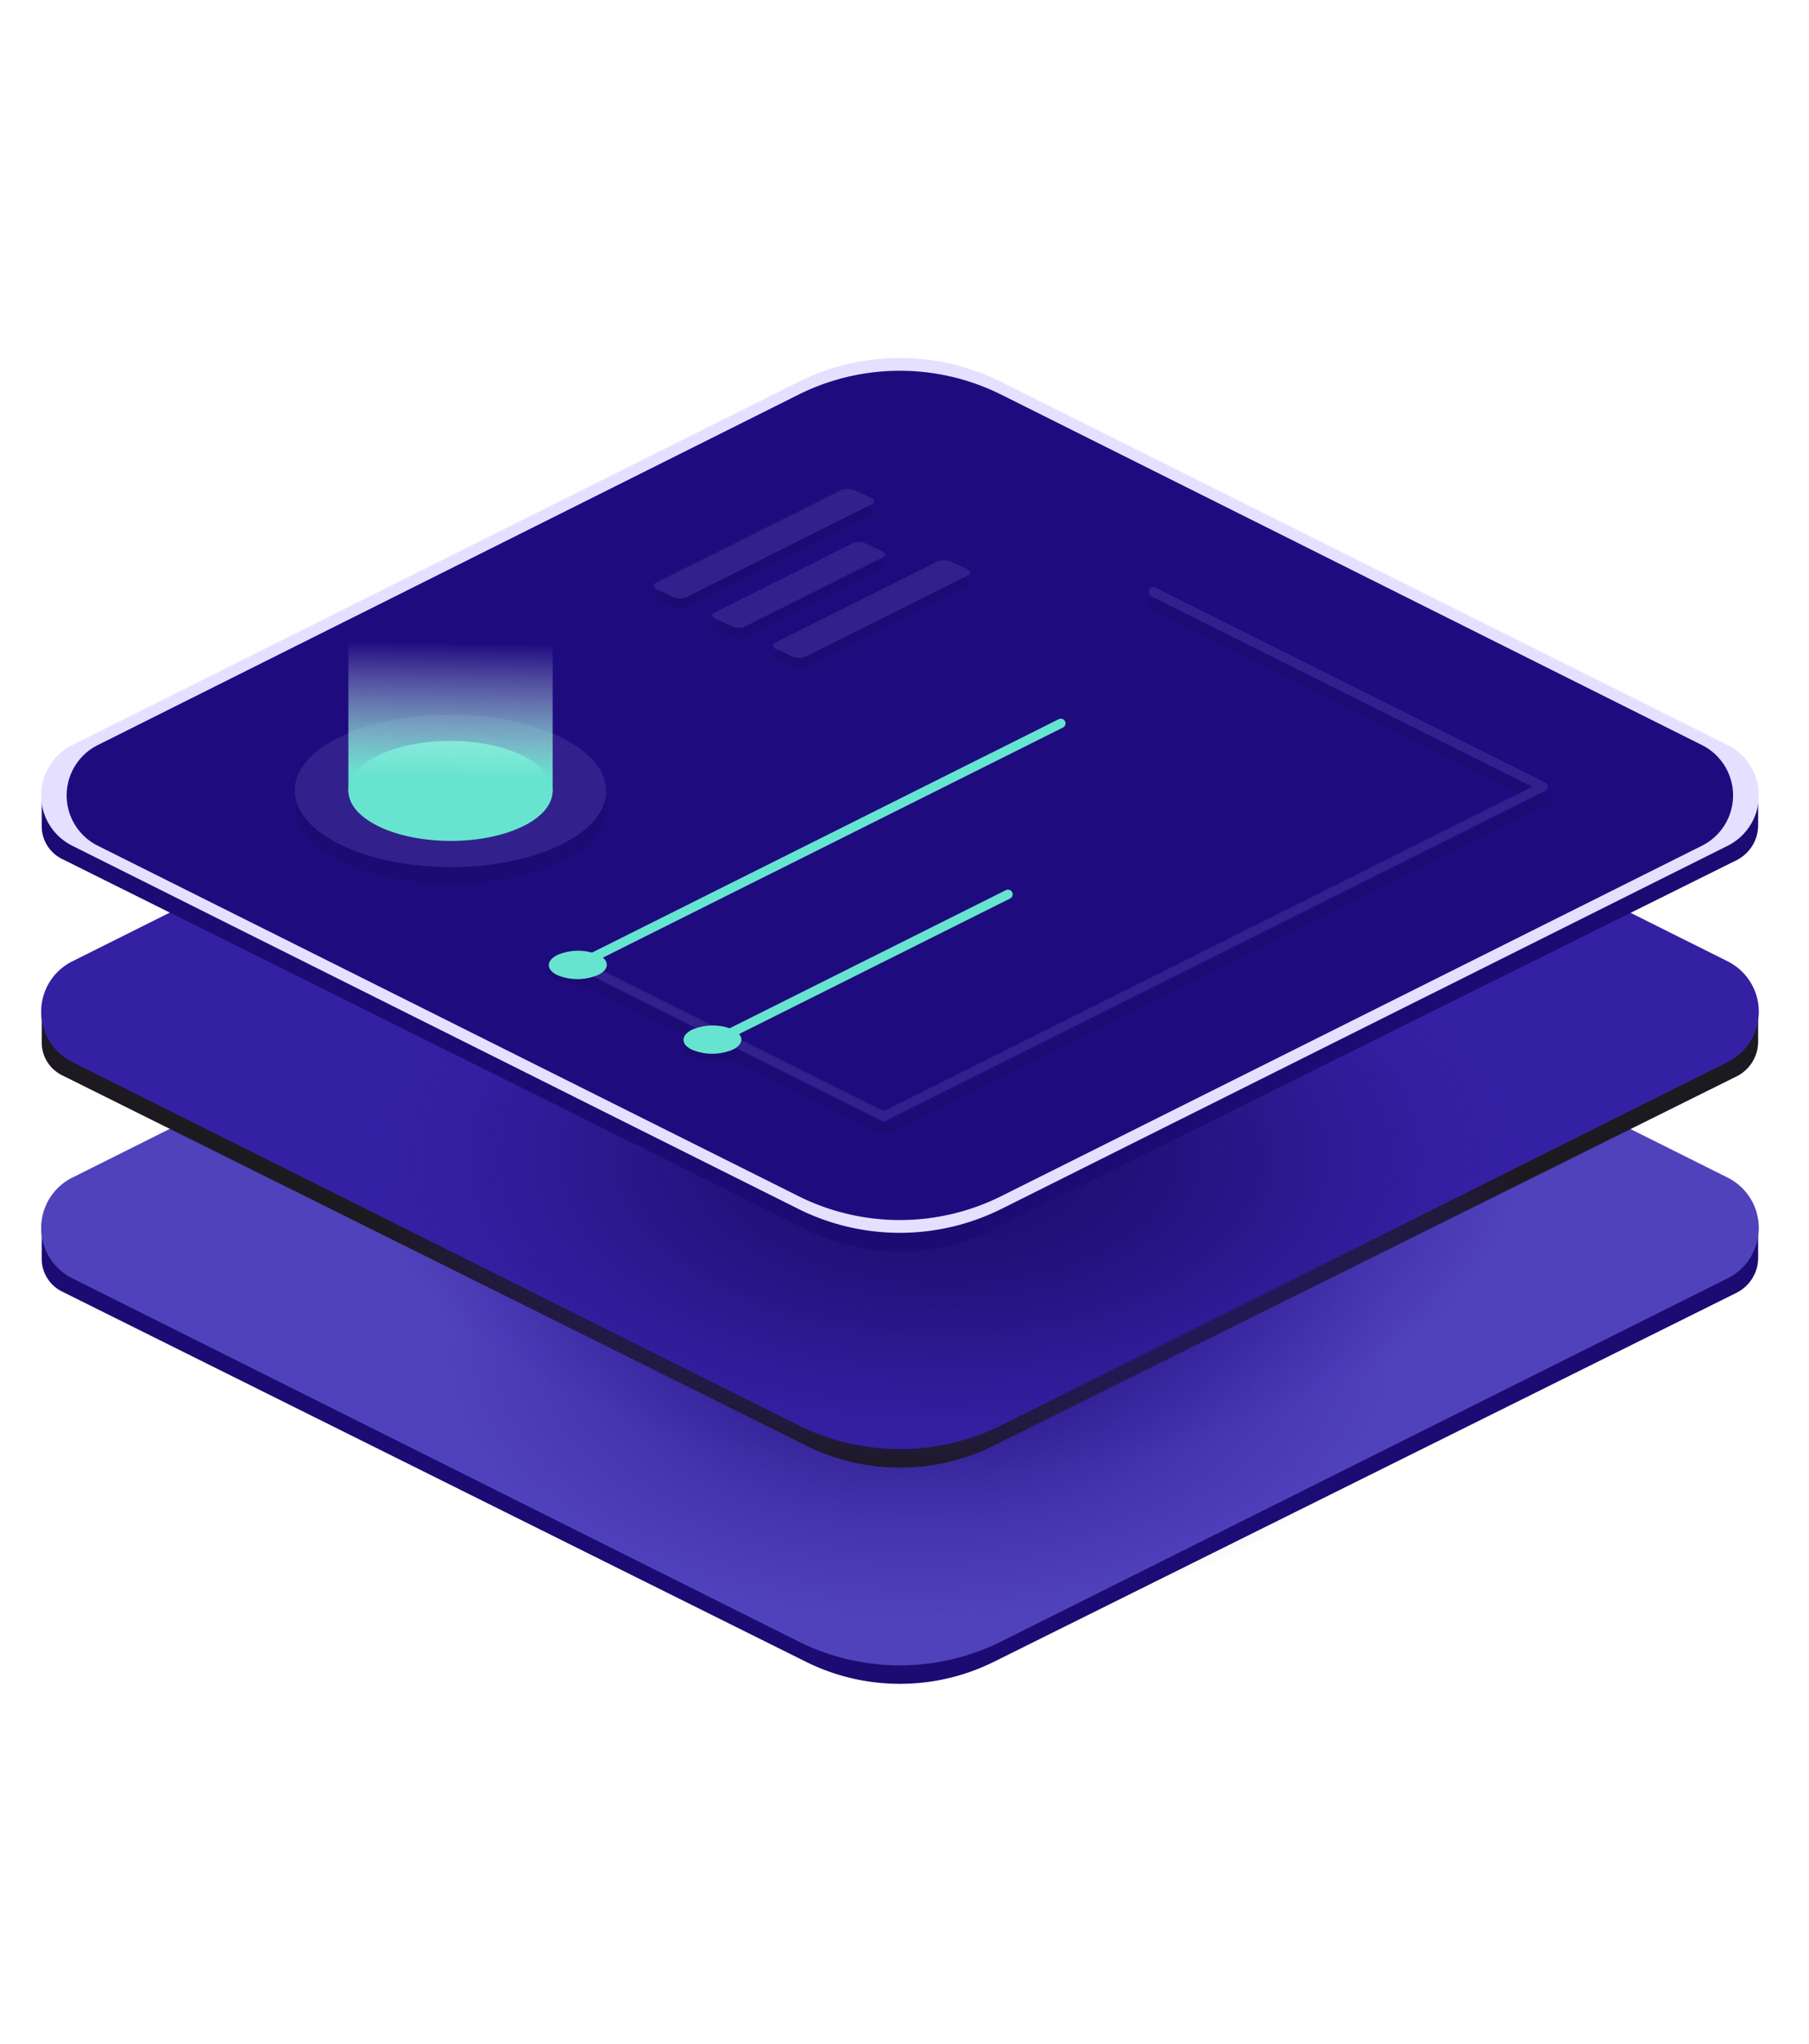 <svg id="Layer_1" data-name="Layer 1" xmlns="http://www.w3.org/2000/svg" viewBox="0 0 386 436"><defs><style>.cls-1{fill:#1b0b73}.cls-9{fill:#1b0b72}.cls-10,.cls-11{fill:none;stroke-linecap:round;stroke-linejoin:round;stroke-width:2px}.cls-10{stroke:#1b0b72}.cls-11{stroke:#32218c}.cls-13{fill:#67e4cf}.cls-14{fill:#32218c}</style><radialGradient id="radial-gradient" cx="-414.56" cy="938.96" r="102.13" gradientTransform="matrix(-1 0 0 .55 -218.31 -227.01)" gradientUnits="userSpaceOnUse"><stop offset="0" stop-color="#1e0c6f"/><stop offset=".64" stop-color="#2d1992" stop-opacity=".34"/><stop offset="1" stop-color="#3420a3" stop-opacity="0"/></radialGradient><radialGradient id="radial-gradient-2" cx="-409.74" cy="976.4" r="122.9" gradientTransform="matrix(-1 0 0 .55 -208.24 -290.21)" gradientUnits="userSpaceOnUse"><stop offset="0" stop-color="#1e0c6f"/><stop offset=".19" stop-color="#1f0d71" stop-opacity=".96"/><stop offset=".38" stop-color="#210f77" stop-opacity=".86"/><stop offset=".57" stop-color="#251380" stop-opacity=".67"/><stop offset=".76" stop-color="#2b188d" stop-opacity=".42"/><stop offset=".95" stop-color="#321e9e" stop-opacity=".1"/><stop offset="1" stop-color="#3420a3" stop-opacity="0"/></radialGradient><linearGradient id="linear-gradient" x1="96.26" y1="300.89" x2="95.3" y2="251.64" gradientTransform="matrix(1 0 0 -1 0 438)" gradientUnits="userSpaceOnUse"><stop offset="0" stop-color="#fff" stop-opacity="0"/><stop offset=".58" stop-color="#67e4cf"/></linearGradient></defs><path class="cls-1" d="M127.52 261.84h129.92l117.71.11v6.38a8.36 8.36 0 0 1-4.62 7.45L212.06 354.5a45.1 45.1 0 0 1-40.07 0l-158.77-79a7.79 7.79 0 0 1-4.32-7v-6.7z"/><path d="M15.45 272.7a12 12 0 0 1 0-21.5l154.86-77.44a48.59 48.59 0 0 1 43.4 0l154.91 77.44a12 12 0 0 1 0 21.5l-154.91 77.43a48.52 48.52 0 0 1-43.4 0z" fill="#5042bb"/><ellipse cx="186.8" cy="274.57" rx="162.76" ry="74.3" fill="url(#radial-gradient)"/><path d="M127.52 215.81h129.92l117.71.11v6.26a8.3 8.3 0 0 1-4.62 7.44l-158.47 78.74a45 45 0 0 1-40.07 0l-158.77-79a7.79 7.79 0 0 1-4.32-7v-6.6z" fill="#1d1921"/><path d="M15.45 226.56a12 12 0 0 1 0-21.5l154.86-77.43a48.46 48.46 0 0 1 43.4 0l154.91 77.43a12 12 0 0 1 0 21.5L213.71 304a48.52 48.52 0 0 1-43.4 0z" fill="#3420a3"/><ellipse cx="190.14" cy="229.29" rx="195.86" ry="89.42" fill="url(#radial-gradient-2)"/><path class="cls-1" d="M127.52 169.57h129.92l117.71.11v6.38a8.36 8.36 0 0 1-4.62 7.44l-158.47 78.72a45 45 0 0 1-40.07 0l-158.77-79a7.78 7.78 0 0 1-4.32-7v-6.71z"/><path d="M15.45 180.43a12 12 0 0 1 0-21.51L170.31 81.5a48.46 48.46 0 0 1 43.4 0l154.91 77.42a12 12 0 0 1 0 21.51l-154.91 77.44a48.59 48.59 0 0 1-43.4 0z" fill="#e5e0ff"/><path d="M20.9 180.43a12 12 0 0 1 0-21.51l149.41-74.7a48.46 48.46 0 0 1 43.4 0l149.41 74.7a12 12 0 0 1 0 21.51l-149.41 74.7a48.46 48.46 0 0 1-43.4 0z" fill="#1e0c7f"/><path class="cls-9" d="M119 205.14a11.17 11.17 0 0 1 8.68 0c2.43 1.17 2.47 3.08.1 4.25a11.22 11.22 0 0 1-8.7 0c-2.45-1.16-2.49-3.07-.08-4.25zm28.68 15.94a11.29 11.29 0 0 1 8.69 0c2.42 1.17 2.46 3.08.09 4.26a11.2 11.2 0 0 1-8.69 0c-2.42-1.17-2.51-3.04-.09-4.26z"/><path class="cls-10" d="M122.99 208.14l65.56 32.78"/><path class="cls-11" d="M122.99 205.39l65.56 32.77"/><path class="cls-10" d="M188.55 240.92l140.68-70.34-43.76-21.89-39.37-19.68"/><path class="cls-11" d="M188.55 238.16l140.68-70.34-43.76-21.88-39.37-19.68"/><path d="M124.07 205.45l102.29-51.14m-72.23 66.94l60.95-30.47" stroke="#67e4cf" fill="none" stroke-linecap="round" stroke-linejoin="round" stroke-width="2"/><path class="cls-13" d="M118.91 203.73a11.28 11.28 0 0 1 8.74-.07c2.43 1.17 2.44 3.14 0 4.29a11.23 11.23 0 0 1-8.74.06c-2.39-1.16-2.41-3.08 0-4.28zm28.71 15.95a11.21 11.21 0 0 1 8.75-.07c2.42 1.17 2.43 3.13 0 4.29a11.21 11.21 0 0 1-8.75 0c-2.36-1.1-2.36-3.02 0-4.22z"/><path class="cls-9" d="M72.43 160.71c12.87-6.4 34-6.48 47.14-.15s13.36 16.7.49 23.08-34 6.49-47.15.16-13.36-16.67-.48-23.09z"/><path class="cls-14" d="M72.38 157.28c12.84-6.4 33.91-6.47 47-.16s13.33 16.63.48 23-33.91 6.47-47 .17-13.33-16.61-.48-23.01z"/><path class="cls-13" d="M80.55 161.23c8.42-4.18 22.23-4.24 30.82-.11s8.74 10.9.33 15.09-22.24 4.24-30.83.11c-4.3-2.09-6.48-4.79-6.53-7.53s2.04-5.47 6.21-7.56z"/><path class="cls-9" d="M182.49 107a3.87 3.87 0 0 0-3-.06L140 126.63c-.76.38-.65 1 .23 1.44l3.2 1.5a3.92 3.92 0 0 0 3 .06L186 109.9c.75-.39.66-1.05-.23-1.44zm2.33 11.35a3.61 3.61 0 0 0-2.64-.23l-29.89 15c-.58.28-.33.85.56 1.27l3.2 1.49a3.56 3.56 0 0 0 2.64.24l29.89-15c.58-.3.32-.86-.56-1.28zm18.18 3.82a3.72 3.72 0 0 0-2.82-.15l-34.81 17.41c-.66.35-.5.95.39 1.37l3.19 1.49a3.73 3.73 0 0 0 2.82.15l34.8-17.44c.67-.33.5-.94-.39-1.35z"/><path class="cls-14" d="M182.49 104.65a3.87 3.87 0 0 0-3-.07L140 124.32c-.76.39-.65 1 .23 1.44l3.22 1.56a3.92 3.92 0 0 0 3 .06L186 107.59c.75-.39.66-1-.23-1.44zm2.33 11.35a3.56 3.56 0 0 0-2.64-.23l-29.89 15c-.58.28-.33.86.56 1.27l3.2 1.5a3.61 3.61 0 0 0 2.64.24l29.89-15c.58-.29.32-.86-.56-1.27zm18.18 3.86a3.72 3.72 0 0 0-2.82-.14l-34.81 17.41c-.66.34-.5 1 .39 1.36l3.19 1.5a3.73 3.73 0 0 0 2.82.14l34.81-17.42c.67-.33.5-.94-.39-1.34z"/><path fill="url(#linear-gradient)" d="M74.34 118.79h43.58v50.15H74.34z"/></svg>